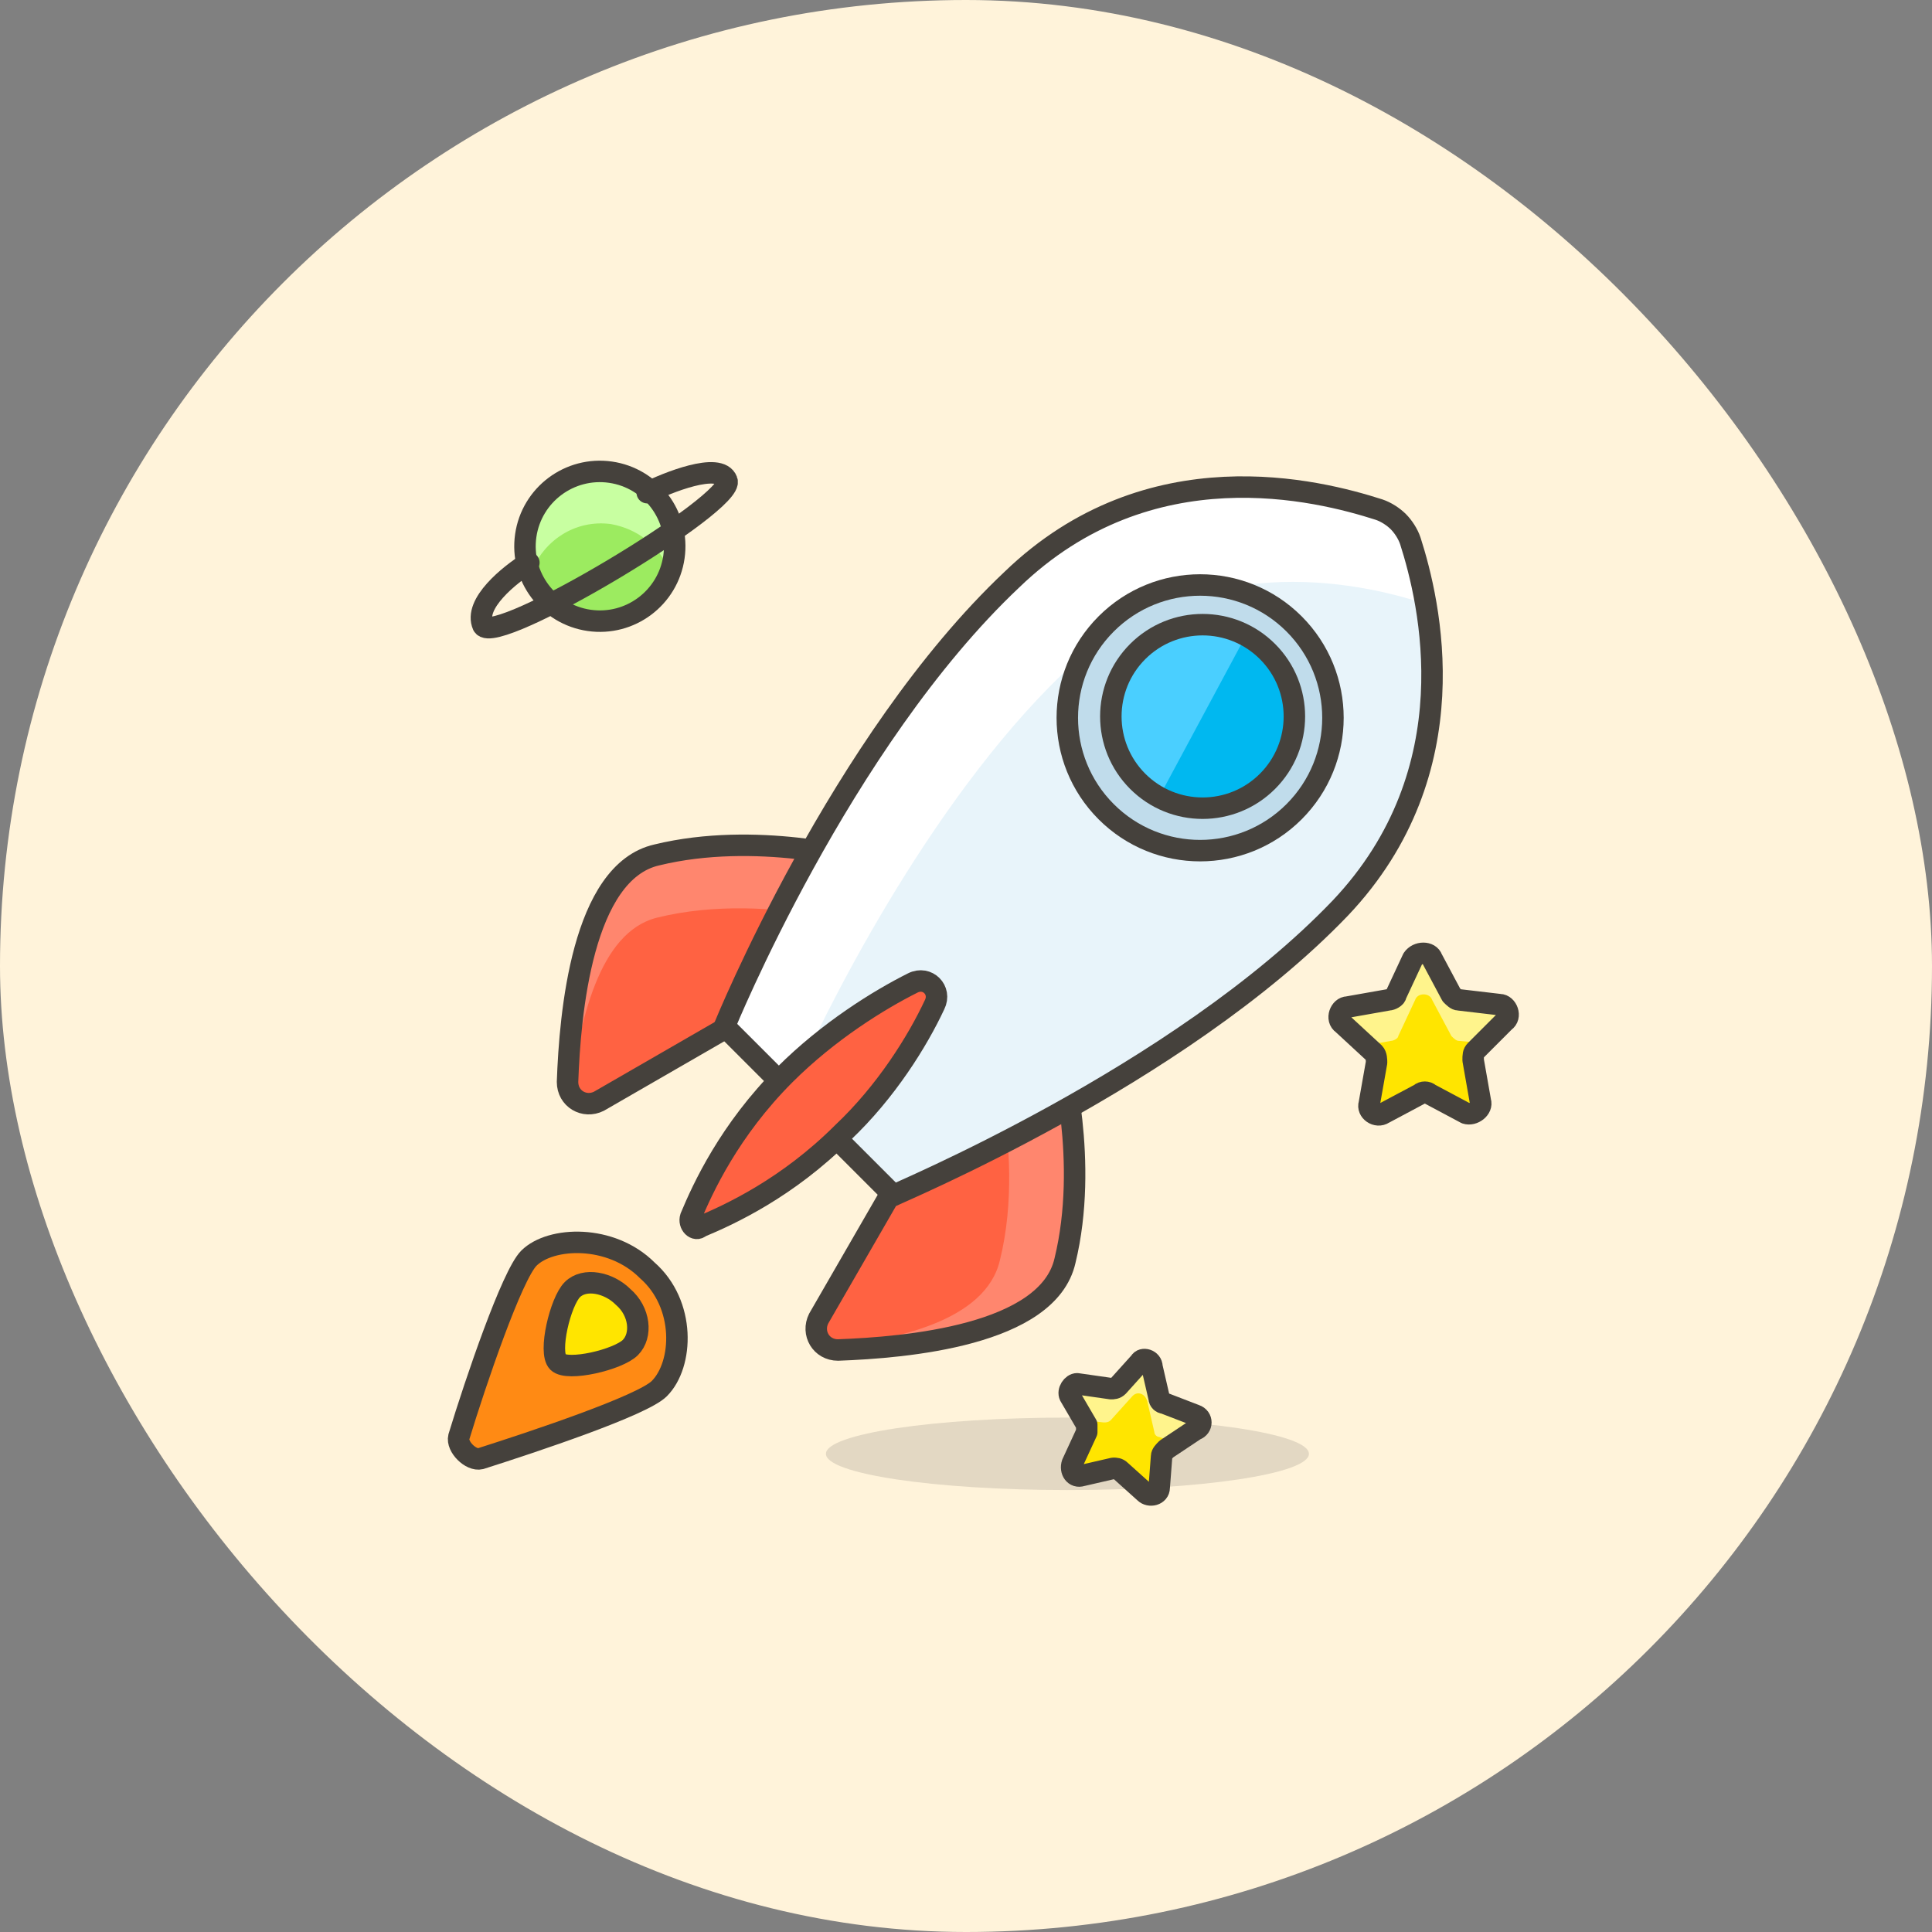 <svg width="90" height="90" viewBox="0 0 90 90" fill="none" xmlns="http://www.w3.org/2000/svg">
<rect x="0" y="0" width="90" height="90" fill="#808080" stroke="none"/>
<rect width="90" height="90" rx="45" fill="#FFF3DA"/>
<path d="M33.75 47.925L40.163 40.05C40.163 40.05 35.212 38.7 30.6 39.825C27.113 40.612 26.55 47.25 26.438 50.4C26.438 51.188 27.225 51.638 27.9 51.3L33.75 47.925Z" fill="#FF6242"/>
<path d="M30.6 42.75C33.3 42.075 36.225 42.3 38.025 42.638L40.163 40.05C40.163 40.05 35.212 38.7 30.6 39.825C27.113 40.612 26.55 47.25 26.438 50.4C26.438 50.625 26.438 50.737 26.55 50.962C27 47.587 27.9 43.425 30.6 42.75Z" fill="#FF866E"/>
<path d="M33.75 47.925L40.163 40.05C40.163 40.05 35.212 38.7 30.6 39.825C27.113 40.612 26.55 47.25 26.438 50.4C26.438 51.188 27.225 51.638 27.9 51.3L33.75 47.925Z" stroke="#45413C" stroke-miterlimit="10" stroke-linecap="round" stroke-linejoin="round"/>
<path d="M41.512 55.575L49.387 49.163C49.387 49.163 50.737 54.112 49.612 58.725C48.824 62.212 42.187 62.775 39.037 62.888C38.249 62.888 37.799 62.1 38.137 61.425L41.512 55.575Z" fill="#FF6242"/>
<path d="M46.575 58.725C47.25 56.025 47.025 53.1 46.687 51.3L49.275 49.163C49.275 49.163 50.625 54.112 49.5 58.725C48.712 62.212 42.075 62.775 38.925 62.888C38.7 62.888 38.587 62.888 38.362 62.775C41.737 62.438 45.9 61.538 46.575 58.725Z" fill="#FF866E"/>
<path d="M41.512 55.575L49.387 49.163C49.387 49.163 50.737 54.112 49.612 58.725C48.824 62.212 42.187 62.775 39.037 62.888C38.249 62.888 37.799 62.1 38.137 61.425L41.512 55.575Z" stroke="#45413C" stroke-miterlimit="10" stroke-linecap="round" stroke-linejoin="round"/>
<path d="M62.438 42.3C68.513 35.888 66.6 28.012 65.7 25.2C65.588 24.863 65.362 24.525 65.138 24.3C64.912 24.075 64.575 23.85 64.237 23.738C61.425 22.837 53.55 20.812 47.138 27C39.15 34.538 33.75 47.812 33.75 47.812L41.625 55.688C41.513 55.688 54.9 50.175 62.438 42.3Z" fill="#E8F4FA"/>
<path d="M49.5 31.387C55.688 25.425 63.337 27.113 66.375 28.125C66.15 26.887 65.812 25.875 65.588 25.2C65.362 24.525 64.8 23.962 64.125 23.738C61.425 22.837 53.55 20.812 47.138 27C39.15 34.538 33.75 47.812 33.75 47.812L36.788 50.85C38.362 47.25 43.2 37.462 49.5 31.387Z" fill="white"/>
<path d="M62.438 42.3C68.513 35.888 66.6 28.012 65.7 25.2C65.588 24.863 65.362 24.525 65.138 24.3C64.912 24.075 64.575 23.85 64.237 23.738C61.425 22.837 53.55 20.812 47.138 27C39.15 34.538 33.75 47.812 33.75 47.812L41.625 55.688C41.513 55.688 54.9 50.175 62.438 42.3Z" stroke="#45413C" stroke-miterlimit="10" stroke-linecap="round" stroke-linejoin="round"/>
<path opacity="0.15" d="M49.725 69.412C55.938 69.412 60.975 68.657 60.975 67.725C60.975 66.793 55.938 66.037 49.725 66.037C43.511 66.037 38.475 66.793 38.475 67.725C38.475 68.657 43.511 69.412 49.725 69.412Z" fill="#45413C"/>
<path d="M43.537 46.8C43.875 46.125 43.2 45.45 42.525 45.788C40.95 46.575 38.587 48.038 36.562 50.062C33.975 52.65 32.737 55.35 32.175 56.7C32.062 57.038 32.4 57.375 32.625 57.15C33.975 56.587 36.675 55.35 39.262 52.763C41.287 50.85 42.75 48.487 43.537 46.8Z" fill="#FF6242" stroke="#45413C" stroke-miterlimit="10" stroke-linecap="round" stroke-linejoin="round"/>
<path d="M60.282 37.814C62.698 35.397 62.698 31.48 60.282 29.063C57.865 26.647 53.948 26.647 51.531 29.063C49.115 31.48 49.115 35.397 51.531 37.814C53.948 40.23 57.865 40.23 60.282 37.814Z" fill="#C0DCEB" stroke="#45413C" stroke-miterlimit="10" stroke-linecap="round" stroke-linejoin="round"/>
<path d="M59.045 36.397C60.715 34.727 60.715 32.02 59.045 30.351C57.376 28.682 54.669 28.682 52.999 30.351C51.33 32.02 51.33 34.727 52.999 36.397C54.669 38.066 57.376 38.066 59.045 36.397Z" fill="#00B8F0"/>
<path d="M52.987 30.375C51.3 32.062 51.3 34.763 52.987 36.45C53.325 36.788 53.55 37.013 54 37.125L58.05 29.587C56.25 28.8 54.337 29.025 52.987 30.375Z" fill="#4ACFFF"/>
<path d="M59.045 36.397C60.715 34.727 60.715 32.02 59.045 30.351C57.376 28.682 54.669 28.682 52.999 30.351C51.33 32.02 51.33 34.727 52.999 36.397C54.669 38.066 57.376 38.066 59.045 36.397Z" stroke="#45413C" stroke-miterlimit="10" stroke-linecap="round" stroke-linejoin="round"/>
<path d="M30.712 64.688C29.925 65.475 24.862 67.162 22.387 67.95C21.937 68.062 21.262 67.388 21.375 66.938C22.162 64.35 23.85 59.4 24.637 58.612C25.65 57.6 28.462 57.487 30.15 59.175C31.95 60.75 31.837 63.562 30.712 64.688Z" fill="#FF8A14" stroke="#45413C" stroke-miterlimit="10" stroke-linecap="round" stroke-linejoin="round"/>
<path d="M29.363 62.775C28.8 63.337 26.438 63.9 25.988 63.45C25.538 63 26.1 60.638 26.663 60.075C27.225 59.513 28.35 59.737 29.025 60.413C29.813 61.087 29.925 62.212 29.363 62.775Z" fill="#FFE500" stroke="#45413C" stroke-miterlimit="10" stroke-linecap="round" stroke-linejoin="round"/>
<path d="M66.712 44.663L67.612 46.35C67.725 46.462 67.837 46.575 67.95 46.575L69.862 46.8C70.2 46.8 70.425 47.362 70.087 47.587L68.737 48.938C68.625 49.05 68.625 49.163 68.625 49.388L68.962 51.3C69.075 51.638 68.625 51.975 68.287 51.862L66.6 50.962C66.487 50.85 66.262 50.85 66.15 50.962L64.462 51.862C64.125 52.087 63.675 51.75 63.787 51.413L64.125 49.5C64.125 49.388 64.125 49.163 64.012 49.05L62.55 47.7C62.212 47.475 62.437 46.913 62.775 46.913L64.687 46.575C64.8 46.575 65.025 46.462 65.025 46.35L65.812 44.663C66.037 44.325 66.6 44.325 66.712 44.663Z" fill="#FFE500"/>
<path d="M63.562 48.712L64.8 48.487C64.912 48.487 65.137 48.375 65.137 48.263L65.925 46.575C66.037 46.237 66.6 46.237 66.712 46.575L67.612 48.263C67.725 48.375 67.837 48.487 67.95 48.487L69.187 48.6L70.087 47.587C70.312 47.362 70.2 46.8 69.862 46.8L67.95 46.575C67.837 46.575 67.612 46.462 67.612 46.35L66.712 44.663C66.487 44.325 66.037 44.325 65.925 44.663L65.137 46.35C65.025 46.462 64.912 46.575 64.8 46.575L62.887 46.913C62.55 47.025 62.325 47.475 62.662 47.7L63.562 48.712Z" fill="#FFF48C"/>
<path d="M66.712 44.663L67.612 46.35C67.725 46.462 67.837 46.575 67.95 46.575L69.862 46.8C70.2 46.8 70.425 47.362 70.087 47.587L68.737 48.938C68.625 49.05 68.625 49.163 68.625 49.388L68.962 51.3C69.075 51.638 68.625 51.975 68.287 51.862L66.6 50.962C66.487 50.85 66.262 50.85 66.15 50.962L64.462 51.862C64.125 52.087 63.675 51.75 63.787 51.413L64.125 49.5C64.125 49.388 64.125 49.163 64.012 49.05L62.55 47.7C62.212 47.475 62.437 46.913 62.775 46.913L64.687 46.575C64.8 46.575 65.025 46.462 65.025 46.35L65.812 44.663C66.037 44.325 66.6 44.325 66.712 44.663Z" stroke="#45413C" stroke-miterlimit="10" stroke-linecap="round" stroke-linejoin="round"/>
<path d="M53.663 63.675L54 65.138C54 65.25 54.112 65.362 54.225 65.362L55.688 65.925C56.025 66.037 56.025 66.487 55.688 66.6L54.337 67.5C54.225 67.612 54.112 67.725 54.112 67.838L54 69.3C54 69.638 53.55 69.75 53.325 69.525L52.2 68.513C52.087 68.4 51.975 68.4 51.862 68.4L50.4 68.737C50.062 68.85 49.837 68.513 49.95 68.175L50.625 66.713C50.625 66.6 50.625 66.487 50.625 66.375L49.837 65.025C49.725 64.8 49.95 64.463 50.175 64.463L51.75 64.688C51.862 64.688 51.975 64.688 52.087 64.575L53.1 63.45C53.212 63.225 53.663 63.337 53.663 63.675Z" fill="#FFE500"/>
<path d="M50.4 66.15L51.413 66.263C51.525 66.263 51.638 66.263 51.75 66.15L52.763 65.025C52.988 64.8 53.325 64.912 53.438 65.25L53.775 66.713C53.775 66.825 53.888 66.938 54 66.938L54.9 67.275L55.8 66.713C56.025 66.6 56.025 66.15 55.8 66.037L54.338 65.475C54.225 65.475 54.113 65.362 54.113 65.25L53.775 63.788C53.663 63.45 53.325 63.337 53.1 63.562L52.088 64.688C51.975 64.8 51.863 64.8 51.75 64.8L50.175 64.575C49.838 64.575 49.613 64.912 49.838 65.138L50.4 66.15Z" fill="#FFF48C"/>
<path d="M53.663 63.675L54 65.138C54 65.25 54.112 65.362 54.225 65.362L55.688 65.925C56.025 66.037 56.025 66.487 55.688 66.6L54.337 67.5C54.225 67.612 54.112 67.725 54.112 67.838L54 69.3C54 69.638 53.55 69.75 53.325 69.525L52.2 68.513C52.087 68.4 51.975 68.4 51.862 68.4L50.4 68.737C50.062 68.85 49.837 68.513 49.95 68.175L50.625 66.713C50.625 66.6 50.625 66.487 50.625 66.375L49.837 65.025C49.725 64.8 49.95 64.463 50.175 64.463L51.75 64.688C51.862 64.688 51.975 64.688 52.087 64.575L53.1 63.45C53.212 63.225 53.663 63.337 53.663 63.675Z" stroke="#45413C" stroke-miterlimit="10" stroke-linecap="round" stroke-linejoin="round"/>
<path d="M31.395 25.944C31.669 24.038 30.346 22.27 28.44 21.996C26.533 21.722 24.765 23.045 24.491 24.951C24.217 26.858 25.541 28.626 27.447 28.9C29.354 29.174 31.121 27.851 31.395 25.944Z" fill="#9CEB60"/>
<path d="M28.462 24.413C29.7 24.637 30.712 25.425 31.162 26.55C31.275 26.325 31.275 26.1 31.387 25.762C31.612 23.85 30.375 22.163 28.462 21.825C26.55 21.712 24.75 23.062 24.525 24.975C24.412 25.538 24.525 26.1 24.75 26.663C25.312 25.2 26.775 24.188 28.462 24.413Z" fill="#C8FFA1"/>
<path d="M31.395 25.944C31.669 24.038 30.346 22.27 28.44 21.996C26.533 21.722 24.765 23.045 24.491 24.951C24.217 26.858 25.541 28.626 27.447 28.9C29.354 29.174 31.121 27.851 31.395 25.944Z" stroke="#45413C" stroke-miterlimit="10" stroke-linecap="round" stroke-linejoin="round"/>
<path d="M24.637 26.212C23.737 26.775 22.05 28.125 22.5 29.137C23.062 30.15 34.312 23.4 33.862 22.387C33.525 21.488 31.05 22.5 30.15 22.95" stroke="#45413C" stroke-miterlimit="10" stroke-linecap="round" stroke-linejoin="round"/>
</svg>
